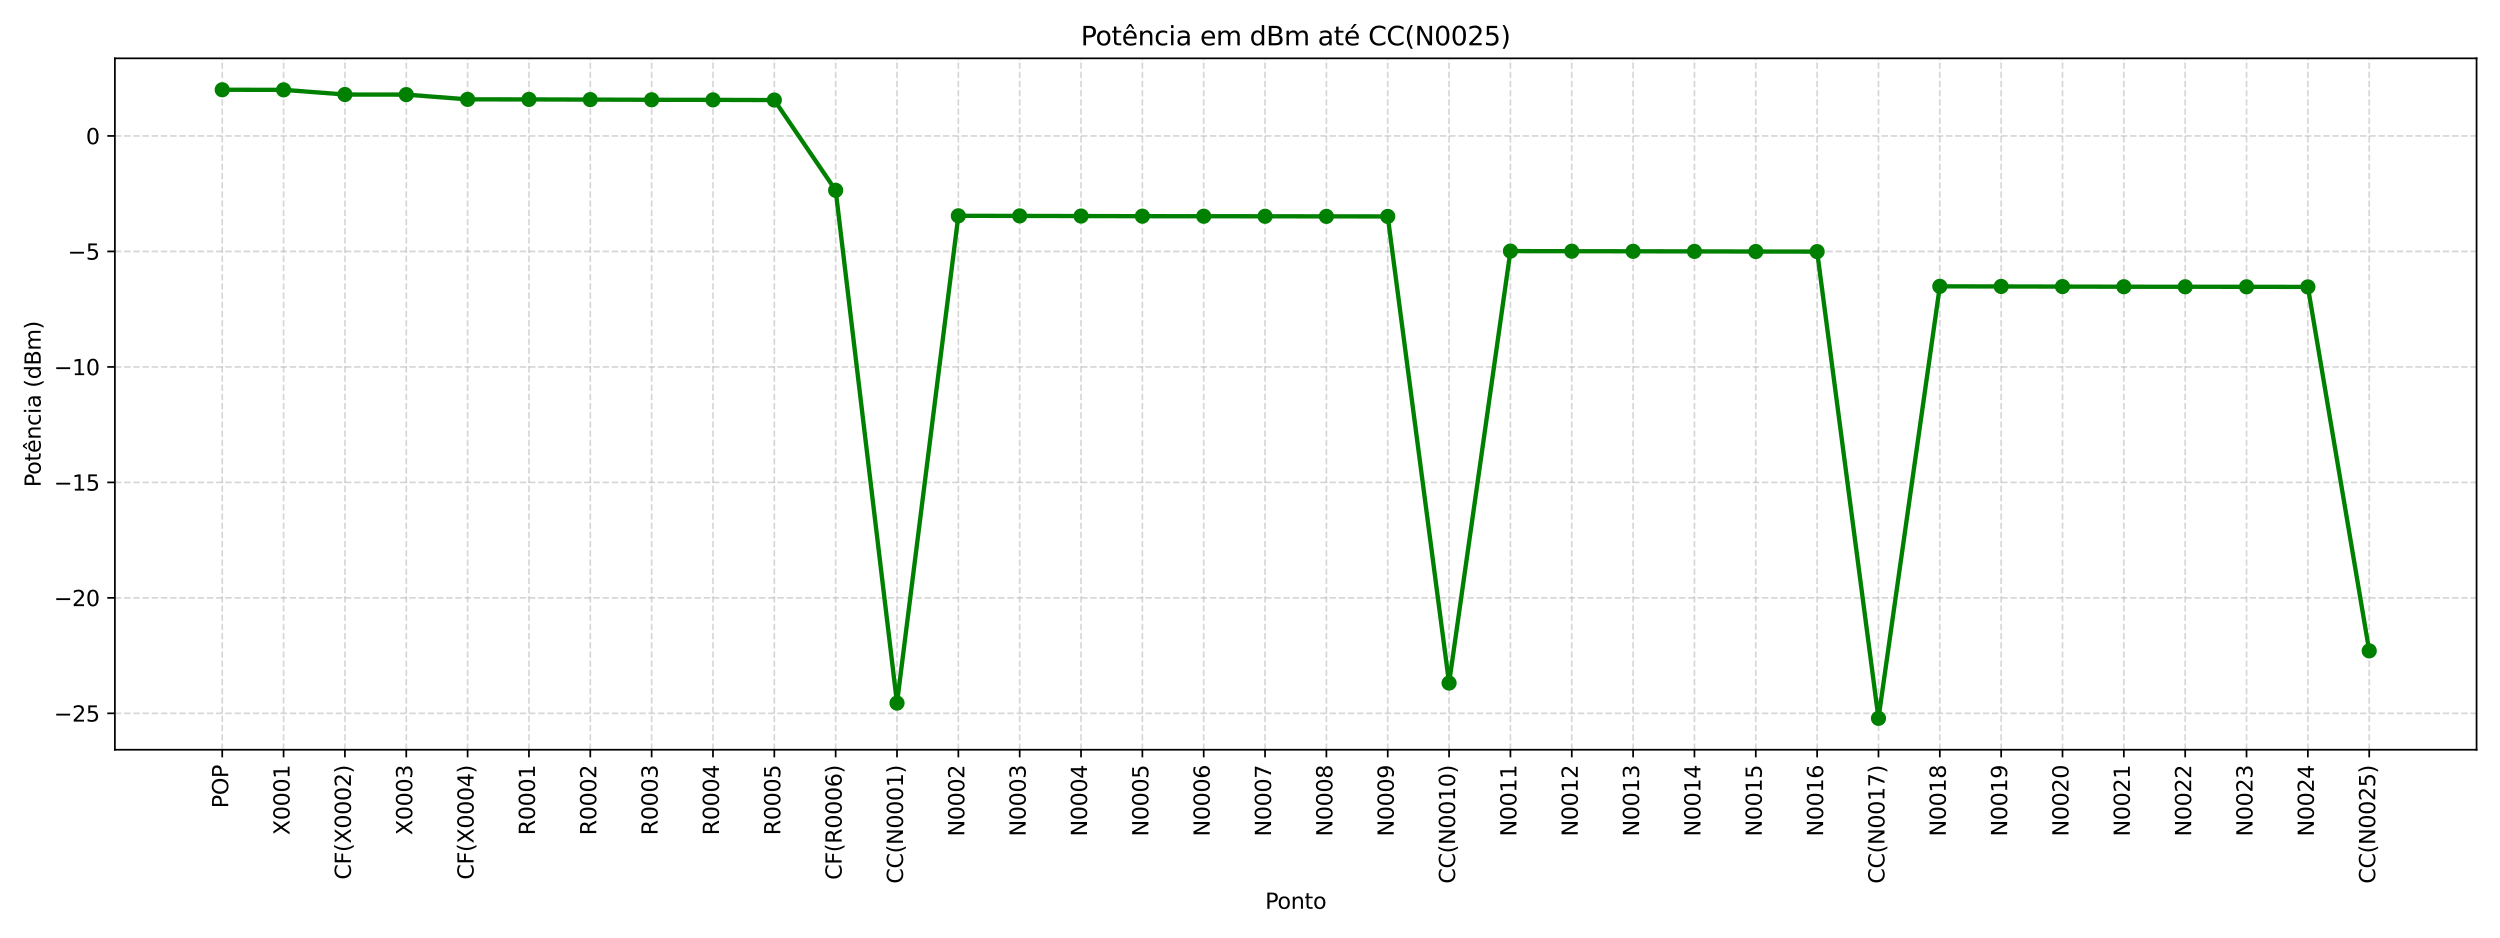 <?xml version="1.0" encoding="utf-8" standalone="no"?>
<!DOCTYPE svg PUBLIC "-//W3C//DTD SVG 1.1//EN"
  "http://www.w3.org/Graphics/SVG/1.1/DTD/svg11.dtd">
<svg xmlns:xlink="http://www.w3.org/1999/xlink" width="1152pt" height="432pt" viewBox="0 0 1152 432" xmlns="http://www.w3.org/2000/svg" version="1.1">
 <defs>
  <style type="text/css">*{stroke-linejoin: round; stroke-linecap: butt}</style>
 </defs>
 <g id="figure_1">
  <g id="patch_1">
   <path d="M 0 432 
L 1152 432 
L 1152 0 
L 0 0 
z
" style="fill: #ffffff"/>
  </g>
  <g id="axes_1">
   <g id="patch_2">
    <path d="M 52.94 345.49 
L 1141.2 345.49 
L 1141.2 26.88 
L 52.94 26.88 
z
" style="fill: #ffffff"/>
   </g>
   <g id="matplotlib.axis_1">
    <g id="xtick_1">
     <g id="line2d_1">
      <path d="M 102.406 345.49 
L 102.406 26.88 
" clip-path="url(#p035c45d433)" style="fill: none; stroke-dasharray: 2.96,1.28; stroke-dashoffset: 0; stroke: #b0b0b0; stroke-opacity: 0.5; stroke-width: 0.8"/>
     </g>
     <g id="line2d_2">
      <defs>
       <path id="mfadcd51370" d="M 0 0 
L 0 3.5 
" style="stroke: #000000; stroke-width: 0.8"/>
      </defs>
      <g>
       <use xlink:href="#mfadcd51370" x="102.406" y="345.49" style="stroke: #000000; stroke-width: 0.8"/>
      </g>
     </g>
     <g id="text_1">
      <!-- POP -->
      <g transform="translate(105.166 372.421) rotate(-90) scale(0.1 -0.1)">
       <defs>
        <path id="DejaVuSans-50" d="M 1259 4147 
L 1259 2394 
L 2053 2394 
Q 2494 2394 2734 2622 
Q 2975 2850 2975 3272 
Q 2975 3691 2734 3919 
Q 2494 4147 2053 4147 
L 1259 4147 
z
M 628 4666 
L 2053 4666 
Q 2838 4666 3239 4311 
Q 3641 3956 3641 3272 
Q 3641 2581 3239 2228 
Q 2838 1875 2053 1875 
L 1259 1875 
L 1259 0 
L 628 0 
L 628 4666 
z
" transform="scale(0.016)"/>
        <path id="DejaVuSans-4f" d="M 2522 4238 
Q 1834 4238 1429 3725 
Q 1025 3213 1025 2328 
Q 1025 1447 1429 934 
Q 1834 422 2522 422 
Q 3209 422 3611 934 
Q 4013 1447 4013 2328 
Q 4013 3213 3611 3725 
Q 3209 4238 2522 4238 
z
M 2522 4750 
Q 3503 4750 4090 4092 
Q 4678 3434 4678 2328 
Q 4678 1225 4090 567 
Q 3503 -91 2522 -91 
Q 1538 -91 948 565 
Q 359 1222 359 2328 
Q 359 3434 948 4092 
Q 1538 4750 2522 4750 
z
" transform="scale(0.016)"/>
       </defs>
       <use xlink:href="#DejaVuSans-50"/>
       <use xlink:href="#DejaVuSans-4f" x="60.303"/>
       <use xlink:href="#DejaVuSans-50" x="139.014"/>
      </g>
     </g>
    </g>
    <g id="xtick_2">
     <g id="line2d_3">
      <path d="M 130.673 345.49 
L 130.673 26.88 
" clip-path="url(#p035c45d433)" style="fill: none; stroke-dasharray: 2.96,1.28; stroke-dashoffset: 0; stroke: #b0b0b0; stroke-opacity: 0.5; stroke-width: 0.8"/>
     </g>
     <g id="line2d_4">
      <g>
       <use xlink:href="#mfadcd51370" x="130.673" y="345.49" style="stroke: #000000; stroke-width: 0.8"/>
      </g>
     </g>
     <g id="text_2">
      <!-- X0001 -->
      <g transform="translate(133.432 384.79) rotate(-90) scale(0.1 -0.1)">
       <defs>
        <path id="DejaVuSans-58" d="M 403 4666 
L 1081 4666 
L 2241 2931 
L 3406 4666 
L 4084 4666 
L 2584 2425 
L 4184 0 
L 3506 0 
L 2194 1984 
L 872 0 
L 191 0 
L 1856 2491 
L 403 4666 
z
" transform="scale(0.016)"/>
        <path id="DejaVuSans-30" d="M 2034 4250 
Q 1547 4250 1301 3770 
Q 1056 3291 1056 2328 
Q 1056 1369 1301 889 
Q 1547 409 2034 409 
Q 2525 409 2770 889 
Q 3016 1369 3016 2328 
Q 3016 3291 2770 3770 
Q 2525 4250 2034 4250 
z
M 2034 4750 
Q 2819 4750 3233 4129 
Q 3647 3509 3647 2328 
Q 3647 1150 3233 529 
Q 2819 -91 2034 -91 
Q 1250 -91 836 529 
Q 422 1150 422 2328 
Q 422 3509 836 4129 
Q 1250 4750 2034 4750 
z
" transform="scale(0.016)"/>
        <path id="DejaVuSans-31" d="M 794 531 
L 1825 531 
L 1825 4091 
L 703 3866 
L 703 4441 
L 1819 4666 
L 2450 4666 
L 2450 531 
L 3481 531 
L 3481 0 
L 794 0 
L 794 531 
z
" transform="scale(0.016)"/>
       </defs>
       <use xlink:href="#DejaVuSans-58"/>
       <use xlink:href="#DejaVuSans-30" x="68.506"/>
       <use xlink:href="#DejaVuSans-30" x="132.129"/>
       <use xlink:href="#DejaVuSans-30" x="195.752"/>
       <use xlink:href="#DejaVuSans-31" x="259.375"/>
      </g>
     </g>
    </g>
    <g id="xtick_3">
     <g id="line2d_5">
      <path d="M 158.939 345.49 
L 158.939 26.88 
" clip-path="url(#p035c45d433)" style="fill: none; stroke-dasharray: 2.96,1.28; stroke-dashoffset: 0; stroke: #b0b0b0; stroke-opacity: 0.5; stroke-width: 0.8"/>
     </g>
     <g id="line2d_6">
      <g>
       <use xlink:href="#mfadcd51370" x="158.939" y="345.49" style="stroke: #000000; stroke-width: 0.8"/>
      </g>
     </g>
     <g id="text_3">
      <!-- CF(X0002) -->
      <g transform="translate(161.699 405.327) rotate(-90) scale(0.1 -0.1)">
       <defs>
        <path id="DejaVuSans-43" d="M 4122 4306 
L 4122 3641 
Q 3803 3938 3442 4084 
Q 3081 4231 2675 4231 
Q 1875 4231 1450 3742 
Q 1025 3253 1025 2328 
Q 1025 1406 1450 917 
Q 1875 428 2675 428 
Q 3081 428 3442 575 
Q 3803 722 4122 1019 
L 4122 359 
Q 3791 134 3420 21 
Q 3050 -91 2638 -91 
Q 1578 -91 968 557 
Q 359 1206 359 2328 
Q 359 3453 968 4101 
Q 1578 4750 2638 4750 
Q 3056 4750 3426 4639 
Q 3797 4528 4122 4306 
z
" transform="scale(0.016)"/>
        <path id="DejaVuSans-46" d="M 628 4666 
L 3309 4666 
L 3309 4134 
L 1259 4134 
L 1259 2759 
L 3109 2759 
L 3109 2228 
L 1259 2228 
L 1259 0 
L 628 0 
L 628 4666 
z
" transform="scale(0.016)"/>
        <path id="DejaVuSans-28" d="M 1984 4856 
Q 1566 4138 1362 3434 
Q 1159 2731 1159 2009 
Q 1159 1288 1364 580 
Q 1569 -128 1984 -844 
L 1484 -844 
Q 1016 -109 783 600 
Q 550 1309 550 2009 
Q 550 2706 781 3412 
Q 1013 4119 1484 4856 
L 1984 4856 
z
" transform="scale(0.016)"/>
        <path id="DejaVuSans-32" d="M 1228 531 
L 3431 531 
L 3431 0 
L 469 0 
L 469 531 
Q 828 903 1448 1529 
Q 2069 2156 2228 2338 
Q 2531 2678 2651 2914 
Q 2772 3150 2772 3378 
Q 2772 3750 2511 3984 
Q 2250 4219 1831 4219 
Q 1534 4219 1204 4116 
Q 875 4013 500 3803 
L 500 4441 
Q 881 4594 1212 4672 
Q 1544 4750 1819 4750 
Q 2544 4750 2975 4387 
Q 3406 4025 3406 3419 
Q 3406 3131 3298 2873 
Q 3191 2616 2906 2266 
Q 2828 2175 2409 1742 
Q 1991 1309 1228 531 
z
" transform="scale(0.016)"/>
        <path id="DejaVuSans-29" d="M 513 4856 
L 1013 4856 
Q 1481 4119 1714 3412 
Q 1947 2706 1947 2009 
Q 1947 1309 1714 600 
Q 1481 -109 1013 -844 
L 513 -844 
Q 928 -128 1133 580 
Q 1338 1288 1338 2009 
Q 1338 2731 1133 3434 
Q 928 4138 513 4856 
z
" transform="scale(0.016)"/>
       </defs>
       <use xlink:href="#DejaVuSans-43"/>
       <use xlink:href="#DejaVuSans-46" x="69.824"/>
       <use xlink:href="#DejaVuSans-28" x="127.344"/>
       <use xlink:href="#DejaVuSans-58" x="166.357"/>
       <use xlink:href="#DejaVuSans-30" x="234.863"/>
       <use xlink:href="#DejaVuSans-30" x="298.486"/>
       <use xlink:href="#DejaVuSans-30" x="362.109"/>
       <use xlink:href="#DejaVuSans-32" x="425.732"/>
       <use xlink:href="#DejaVuSans-29" x="489.355"/>
      </g>
     </g>
    </g>
    <g id="xtick_4">
     <g id="line2d_7">
      <path d="M 187.206 345.49 
L 187.206 26.88 
" clip-path="url(#p035c45d433)" style="fill: none; stroke-dasharray: 2.96,1.28; stroke-dashoffset: 0; stroke: #b0b0b0; stroke-opacity: 0.5; stroke-width: 0.8"/>
     </g>
     <g id="line2d_8">
      <g>
       <use xlink:href="#mfadcd51370" x="187.206" y="345.49" style="stroke: #000000; stroke-width: 0.8"/>
      </g>
     </g>
     <g id="text_4">
      <!-- X0003 -->
      <g transform="translate(189.965 384.79) rotate(-90) scale(0.1 -0.1)">
       <defs>
        <path id="DejaVuSans-33" d="M 2597 2516 
Q 3050 2419 3304 2112 
Q 3559 1806 3559 1356 
Q 3559 666 3084 287 
Q 2609 -91 1734 -91 
Q 1441 -91 1130 -33 
Q 819 25 488 141 
L 488 750 
Q 750 597 1062 519 
Q 1375 441 1716 441 
Q 2309 441 2620 675 
Q 2931 909 2931 1356 
Q 2931 1769 2642 2001 
Q 2353 2234 1838 2234 
L 1294 2234 
L 1294 2753 
L 1863 2753 
Q 2328 2753 2575 2939 
Q 2822 3125 2822 3475 
Q 2822 3834 2567 4026 
Q 2313 4219 1838 4219 
Q 1578 4219 1281 4162 
Q 984 4106 628 3988 
L 628 4550 
Q 988 4650 1302 4700 
Q 1616 4750 1894 4750 
Q 2613 4750 3031 4423 
Q 3450 4097 3450 3541 
Q 3450 3153 3228 2886 
Q 3006 2619 2597 2516 
z
" transform="scale(0.016)"/>
       </defs>
       <use xlink:href="#DejaVuSans-58"/>
       <use xlink:href="#DejaVuSans-30" x="68.506"/>
       <use xlink:href="#DejaVuSans-30" x="132.129"/>
       <use xlink:href="#DejaVuSans-30" x="195.752"/>
       <use xlink:href="#DejaVuSans-33" x="259.375"/>
      </g>
     </g>
    </g>
    <g id="xtick_5">
     <g id="line2d_9">
      <path d="M 215.472 345.49 
L 215.472 26.88 
" clip-path="url(#p035c45d433)" style="fill: none; stroke-dasharray: 2.96,1.28; stroke-dashoffset: 0; stroke: #b0b0b0; stroke-opacity: 0.5; stroke-width: 0.8"/>
     </g>
     <g id="line2d_10">
      <g>
       <use xlink:href="#mfadcd51370" x="215.472" y="345.49" style="stroke: #000000; stroke-width: 0.8"/>
      </g>
     </g>
     <g id="text_5">
      <!-- CF(X0004) -->
      <g transform="translate(218.232 405.327) rotate(-90) scale(0.1 -0.1)">
       <defs>
        <path id="DejaVuSans-34" d="M 2419 4116 
L 825 1625 
L 2419 1625 
L 2419 4116 
z
M 2253 4666 
L 3047 4666 
L 3047 1625 
L 3713 1625 
L 3713 1100 
L 3047 1100 
L 3047 0 
L 2419 0 
L 2419 1100 
L 313 1100 
L 313 1709 
L 2253 4666 
z
" transform="scale(0.016)"/>
       </defs>
       <use xlink:href="#DejaVuSans-43"/>
       <use xlink:href="#DejaVuSans-46" x="69.824"/>
       <use xlink:href="#DejaVuSans-28" x="127.344"/>
       <use xlink:href="#DejaVuSans-58" x="166.357"/>
       <use xlink:href="#DejaVuSans-30" x="234.863"/>
       <use xlink:href="#DejaVuSans-30" x="298.486"/>
       <use xlink:href="#DejaVuSans-30" x="362.109"/>
       <use xlink:href="#DejaVuSans-34" x="425.732"/>
       <use xlink:href="#DejaVuSans-29" x="489.355"/>
      </g>
     </g>
    </g>
    <g id="xtick_6">
     <g id="line2d_11">
      <path d="M 243.739 345.49 
L 243.739 26.88 
" clip-path="url(#p035c45d433)" style="fill: none; stroke-dasharray: 2.96,1.28; stroke-dashoffset: 0; stroke: #b0b0b0; stroke-opacity: 0.5; stroke-width: 0.8"/>
     </g>
     <g id="line2d_12">
      <g>
       <use xlink:href="#mfadcd51370" x="243.739" y="345.49" style="stroke: #000000; stroke-width: 0.8"/>
      </g>
     </g>
     <g id="text_6">
      <!-- R0001 -->
      <g transform="translate(246.498 384.888) rotate(-90) scale(0.1 -0.1)">
       <defs>
        <path id="DejaVuSans-52" d="M 2841 2188 
Q 3044 2119 3236 1894 
Q 3428 1669 3622 1275 
L 4263 0 
L 3584 0 
L 2988 1197 
Q 2756 1666 2539 1819 
Q 2322 1972 1947 1972 
L 1259 1972 
L 1259 0 
L 628 0 
L 628 4666 
L 2053 4666 
Q 2853 4666 3247 4331 
Q 3641 3997 3641 3322 
Q 3641 2881 3436 2590 
Q 3231 2300 2841 2188 
z
M 1259 4147 
L 1259 2491 
L 2053 2491 
Q 2509 2491 2742 2702 
Q 2975 2913 2975 3322 
Q 2975 3731 2742 3939 
Q 2509 4147 2053 4147 
L 1259 4147 
z
" transform="scale(0.016)"/>
       </defs>
       <use xlink:href="#DejaVuSans-52"/>
       <use xlink:href="#DejaVuSans-30" x="69.482"/>
       <use xlink:href="#DejaVuSans-30" x="133.105"/>
       <use xlink:href="#DejaVuSans-30" x="196.729"/>
       <use xlink:href="#DejaVuSans-31" x="260.352"/>
      </g>
     </g>
    </g>
    <g id="xtick_7">
     <g id="line2d_13">
      <path d="M 272.005 345.49 
L 272.005 26.88 
" clip-path="url(#p035c45d433)" style="fill: none; stroke-dasharray: 2.96,1.28; stroke-dashoffset: 0; stroke: #b0b0b0; stroke-opacity: 0.5; stroke-width: 0.8"/>
     </g>
     <g id="line2d_14">
      <g>
       <use xlink:href="#mfadcd51370" x="272.005" y="345.49" style="stroke: #000000; stroke-width: 0.8"/>
      </g>
     </g>
     <g id="text_7">
      <!-- R0002 -->
      <g transform="translate(274.765 384.888) rotate(-90) scale(0.1 -0.1)">
       <use xlink:href="#DejaVuSans-52"/>
       <use xlink:href="#DejaVuSans-30" x="69.482"/>
       <use xlink:href="#DejaVuSans-30" x="133.105"/>
       <use xlink:href="#DejaVuSans-30" x="196.729"/>
       <use xlink:href="#DejaVuSans-32" x="260.352"/>
      </g>
     </g>
    </g>
    <g id="xtick_8">
     <g id="line2d_15">
      <path d="M 300.272 345.49 
L 300.272 26.88 
" clip-path="url(#p035c45d433)" style="fill: none; stroke-dasharray: 2.96,1.28; stroke-dashoffset: 0; stroke: #b0b0b0; stroke-opacity: 0.5; stroke-width: 0.8"/>
     </g>
     <g id="line2d_16">
      <g>
       <use xlink:href="#mfadcd51370" x="300.272" y="345.49" style="stroke: #000000; stroke-width: 0.8"/>
      </g>
     </g>
     <g id="text_8">
      <!-- R0003 -->
      <g transform="translate(303.031 384.888) rotate(-90) scale(0.1 -0.1)">
       <use xlink:href="#DejaVuSans-52"/>
       <use xlink:href="#DejaVuSans-30" x="69.482"/>
       <use xlink:href="#DejaVuSans-30" x="133.105"/>
       <use xlink:href="#DejaVuSans-30" x="196.729"/>
       <use xlink:href="#DejaVuSans-33" x="260.352"/>
      </g>
     </g>
    </g>
    <g id="xtick_9">
     <g id="line2d_17">
      <path d="M 328.538 345.49 
L 328.538 26.88 
" clip-path="url(#p035c45d433)" style="fill: none; stroke-dasharray: 2.96,1.28; stroke-dashoffset: 0; stroke: #b0b0b0; stroke-opacity: 0.5; stroke-width: 0.8"/>
     </g>
     <g id="line2d_18">
      <g>
       <use xlink:href="#mfadcd51370" x="328.538" y="345.49" style="stroke: #000000; stroke-width: 0.8"/>
      </g>
     </g>
     <g id="text_9">
      <!-- R0004 -->
      <g transform="translate(331.298 384.888) rotate(-90) scale(0.1 -0.1)">
       <use xlink:href="#DejaVuSans-52"/>
       <use xlink:href="#DejaVuSans-30" x="69.482"/>
       <use xlink:href="#DejaVuSans-30" x="133.105"/>
       <use xlink:href="#DejaVuSans-30" x="196.729"/>
       <use xlink:href="#DejaVuSans-34" x="260.352"/>
      </g>
     </g>
    </g>
    <g id="xtick_10">
     <g id="line2d_19">
      <path d="M 356.805 345.49 
L 356.805 26.88 
" clip-path="url(#p035c45d433)" style="fill: none; stroke-dasharray: 2.96,1.28; stroke-dashoffset: 0; stroke: #b0b0b0; stroke-opacity: 0.5; stroke-width: 0.8"/>
     </g>
     <g id="line2d_20">
      <g>
       <use xlink:href="#mfadcd51370" x="356.805" y="345.49" style="stroke: #000000; stroke-width: 0.8"/>
      </g>
     </g>
     <g id="text_10">
      <!-- R0005 -->
      <g transform="translate(359.564 384.888) rotate(-90) scale(0.1 -0.1)">
       <defs>
        <path id="DejaVuSans-35" d="M 691 4666 
L 3169 4666 
L 3169 4134 
L 1269 4134 
L 1269 2991 
Q 1406 3038 1543 3061 
Q 1681 3084 1819 3084 
Q 2600 3084 3056 2656 
Q 3513 2228 3513 1497 
Q 3513 744 3044 326 
Q 2575 -91 1722 -91 
Q 1428 -91 1123 -41 
Q 819 9 494 109 
L 494 744 
Q 775 591 1075 516 
Q 1375 441 1709 441 
Q 2250 441 2565 725 
Q 2881 1009 2881 1497 
Q 2881 1984 2565 2268 
Q 2250 2553 1709 2553 
Q 1456 2553 1204 2497 
Q 953 2441 691 2322 
L 691 4666 
z
" transform="scale(0.016)"/>
       </defs>
       <use xlink:href="#DejaVuSans-52"/>
       <use xlink:href="#DejaVuSans-30" x="69.482"/>
       <use xlink:href="#DejaVuSans-30" x="133.105"/>
       <use xlink:href="#DejaVuSans-30" x="196.729"/>
       <use xlink:href="#DejaVuSans-35" x="260.352"/>
      </g>
     </g>
    </g>
    <g id="xtick_11">
     <g id="line2d_21">
      <path d="M 385.071 345.49 
L 385.071 26.88 
" clip-path="url(#p035c45d433)" style="fill: none; stroke-dasharray: 2.96,1.28; stroke-dashoffset: 0; stroke: #b0b0b0; stroke-opacity: 0.5; stroke-width: 0.8"/>
     </g>
     <g id="line2d_22">
      <g>
       <use xlink:href="#mfadcd51370" x="385.071" y="345.49" style="stroke: #000000; stroke-width: 0.8"/>
      </g>
     </g>
     <g id="text_11">
      <!-- CF(R0006) -->
      <g transform="translate(387.831 405.426) rotate(-90) scale(0.1 -0.1)">
       <defs>
        <path id="DejaVuSans-36" d="M 2113 2584 
Q 1688 2584 1439 2293 
Q 1191 2003 1191 1497 
Q 1191 994 1439 701 
Q 1688 409 2113 409 
Q 2538 409 2786 701 
Q 3034 994 3034 1497 
Q 3034 2003 2786 2293 
Q 2538 2584 2113 2584 
z
M 3366 4563 
L 3366 3988 
Q 3128 4100 2886 4159 
Q 2644 4219 2406 4219 
Q 1781 4219 1451 3797 
Q 1122 3375 1075 2522 
Q 1259 2794 1537 2939 
Q 1816 3084 2150 3084 
Q 2853 3084 3261 2657 
Q 3669 2231 3669 1497 
Q 3669 778 3244 343 
Q 2819 -91 2113 -91 
Q 1303 -91 875 529 
Q 447 1150 447 2328 
Q 447 3434 972 4092 
Q 1497 4750 2381 4750 
Q 2619 4750 2861 4703 
Q 3103 4656 3366 4563 
z
" transform="scale(0.016)"/>
       </defs>
       <use xlink:href="#DejaVuSans-43"/>
       <use xlink:href="#DejaVuSans-46" x="69.824"/>
       <use xlink:href="#DejaVuSans-28" x="127.344"/>
       <use xlink:href="#DejaVuSans-52" x="166.357"/>
       <use xlink:href="#DejaVuSans-30" x="235.84"/>
       <use xlink:href="#DejaVuSans-30" x="299.463"/>
       <use xlink:href="#DejaVuSans-30" x="363.086"/>
       <use xlink:href="#DejaVuSans-36" x="426.709"/>
       <use xlink:href="#DejaVuSans-29" x="490.332"/>
      </g>
     </g>
    </g>
    <g id="xtick_12">
     <g id="line2d_23">
      <path d="M 413.338 345.49 
L 413.338 26.88 
" clip-path="url(#p035c45d433)" style="fill: none; stroke-dasharray: 2.96,1.28; stroke-dashoffset: 0; stroke: #b0b0b0; stroke-opacity: 0.5; stroke-width: 0.8"/>
     </g>
     <g id="line2d_24">
      <g>
       <use xlink:href="#mfadcd51370" x="413.338" y="345.49" style="stroke: #000000; stroke-width: 0.8"/>
      </g>
     </g>
     <g id="text_12">
      <!-- CC(N0001) -->
      <g transform="translate(416.097 407.19) rotate(-90) scale(0.1 -0.1)">
       <defs>
        <path id="DejaVuSans-4e" d="M 628 4666 
L 1478 4666 
L 3547 763 
L 3547 4666 
L 4159 4666 
L 4159 0 
L 3309 0 
L 1241 3903 
L 1241 0 
L 628 0 
L 628 4666 
z
" transform="scale(0.016)"/>
       </defs>
       <use xlink:href="#DejaVuSans-43"/>
       <use xlink:href="#DejaVuSans-43" x="69.824"/>
       <use xlink:href="#DejaVuSans-28" x="139.648"/>
       <use xlink:href="#DejaVuSans-4e" x="178.662"/>
       <use xlink:href="#DejaVuSans-30" x="253.467"/>
       <use xlink:href="#DejaVuSans-30" x="317.09"/>
       <use xlink:href="#DejaVuSans-30" x="380.713"/>
       <use xlink:href="#DejaVuSans-31" x="444.336"/>
       <use xlink:href="#DejaVuSans-29" x="507.959"/>
      </g>
     </g>
    </g>
    <g id="xtick_13">
     <g id="line2d_25">
      <path d="M 441.604 345.49 
L 441.604 26.88 
" clip-path="url(#p035c45d433)" style="fill: none; stroke-dasharray: 2.96,1.28; stroke-dashoffset: 0; stroke: #b0b0b0; stroke-opacity: 0.5; stroke-width: 0.8"/>
     </g>
     <g id="line2d_26">
      <g>
       <use xlink:href="#mfadcd51370" x="441.604" y="345.49" style="stroke: #000000; stroke-width: 0.8"/>
      </g>
     </g>
     <g id="text_13">
      <!-- N0002 -->
      <g transform="translate(444.364 385.421) rotate(-90) scale(0.1 -0.1)">
       <use xlink:href="#DejaVuSans-4e"/>
       <use xlink:href="#DejaVuSans-30" x="74.805"/>
       <use xlink:href="#DejaVuSans-30" x="138.428"/>
       <use xlink:href="#DejaVuSans-30" x="202.051"/>
       <use xlink:href="#DejaVuSans-32" x="265.674"/>
      </g>
     </g>
    </g>
    <g id="xtick_14">
     <g id="line2d_27">
      <path d="M 469.871 345.49 
L 469.871 26.88 
" clip-path="url(#p035c45d433)" style="fill: none; stroke-dasharray: 2.96,1.28; stroke-dashoffset: 0; stroke: #b0b0b0; stroke-opacity: 0.5; stroke-width: 0.8"/>
     </g>
     <g id="line2d_28">
      <g>
       <use xlink:href="#mfadcd51370" x="469.871" y="345.49" style="stroke: #000000; stroke-width: 0.8"/>
      </g>
     </g>
     <g id="text_14">
      <!-- N0003 -->
      <g transform="translate(472.63 385.421) rotate(-90) scale(0.1 -0.1)">
       <use xlink:href="#DejaVuSans-4e"/>
       <use xlink:href="#DejaVuSans-30" x="74.805"/>
       <use xlink:href="#DejaVuSans-30" x="138.428"/>
       <use xlink:href="#DejaVuSans-30" x="202.051"/>
       <use xlink:href="#DejaVuSans-33" x="265.674"/>
      </g>
     </g>
    </g>
    <g id="xtick_15">
     <g id="line2d_29">
      <path d="M 498.137 345.49 
L 498.137 26.88 
" clip-path="url(#p035c45d433)" style="fill: none; stroke-dasharray: 2.96,1.28; stroke-dashoffset: 0; stroke: #b0b0b0; stroke-opacity: 0.5; stroke-width: 0.8"/>
     </g>
     <g id="line2d_30">
      <g>
       <use xlink:href="#mfadcd51370" x="498.137" y="345.49" style="stroke: #000000; stroke-width: 0.8"/>
      </g>
     </g>
     <g id="text_15">
      <!-- N0004 -->
      <g transform="translate(500.897 385.421) rotate(-90) scale(0.1 -0.1)">
       <use xlink:href="#DejaVuSans-4e"/>
       <use xlink:href="#DejaVuSans-30" x="74.805"/>
       <use xlink:href="#DejaVuSans-30" x="138.428"/>
       <use xlink:href="#DejaVuSans-30" x="202.051"/>
       <use xlink:href="#DejaVuSans-34" x="265.674"/>
      </g>
     </g>
    </g>
    <g id="xtick_16">
     <g id="line2d_31">
      <path d="M 526.404 345.49 
L 526.404 26.88 
" clip-path="url(#p035c45d433)" style="fill: none; stroke-dasharray: 2.96,1.28; stroke-dashoffset: 0; stroke: #b0b0b0; stroke-opacity: 0.5; stroke-width: 0.8"/>
     </g>
     <g id="line2d_32">
      <g>
       <use xlink:href="#mfadcd51370" x="526.404" y="345.49" style="stroke: #000000; stroke-width: 0.8"/>
      </g>
     </g>
     <g id="text_16">
      <!-- N0005 -->
      <g transform="translate(529.163 385.421) rotate(-90) scale(0.1 -0.1)">
       <use xlink:href="#DejaVuSans-4e"/>
       <use xlink:href="#DejaVuSans-30" x="74.805"/>
       <use xlink:href="#DejaVuSans-30" x="138.428"/>
       <use xlink:href="#DejaVuSans-30" x="202.051"/>
       <use xlink:href="#DejaVuSans-35" x="265.674"/>
      </g>
     </g>
    </g>
    <g id="xtick_17">
     <g id="line2d_33">
      <path d="M 554.67 345.49 
L 554.67 26.88 
" clip-path="url(#p035c45d433)" style="fill: none; stroke-dasharray: 2.96,1.28; stroke-dashoffset: 0; stroke: #b0b0b0; stroke-opacity: 0.5; stroke-width: 0.8"/>
     </g>
     <g id="line2d_34">
      <g>
       <use xlink:href="#mfadcd51370" x="554.67" y="345.49" style="stroke: #000000; stroke-width: 0.8"/>
      </g>
     </g>
     <g id="text_17">
      <!-- N0006 -->
      <g transform="translate(557.43 385.421) rotate(-90) scale(0.1 -0.1)">
       <use xlink:href="#DejaVuSans-4e"/>
       <use xlink:href="#DejaVuSans-30" x="74.805"/>
       <use xlink:href="#DejaVuSans-30" x="138.428"/>
       <use xlink:href="#DejaVuSans-30" x="202.051"/>
       <use xlink:href="#DejaVuSans-36" x="265.674"/>
      </g>
     </g>
    </g>
    <g id="xtick_18">
     <g id="line2d_35">
      <path d="M 582.937 345.49 
L 582.937 26.88 
" clip-path="url(#p035c45d433)" style="fill: none; stroke-dasharray: 2.96,1.28; stroke-dashoffset: 0; stroke: #b0b0b0; stroke-opacity: 0.5; stroke-width: 0.8"/>
     </g>
     <g id="line2d_36">
      <g>
       <use xlink:href="#mfadcd51370" x="582.937" y="345.49" style="stroke: #000000; stroke-width: 0.8"/>
      </g>
     </g>
     <g id="text_18">
      <!-- N0007 -->
      <g transform="translate(585.696 385.421) rotate(-90) scale(0.1 -0.1)">
       <defs>
        <path id="DejaVuSans-37" d="M 525 4666 
L 3525 4666 
L 3525 4397 
L 1831 0 
L 1172 0 
L 2766 4134 
L 525 4134 
L 525 4666 
z
" transform="scale(0.016)"/>
       </defs>
       <use xlink:href="#DejaVuSans-4e"/>
       <use xlink:href="#DejaVuSans-30" x="74.805"/>
       <use xlink:href="#DejaVuSans-30" x="138.428"/>
       <use xlink:href="#DejaVuSans-30" x="202.051"/>
       <use xlink:href="#DejaVuSans-37" x="265.674"/>
      </g>
     </g>
    </g>
    <g id="xtick_19">
     <g id="line2d_37">
      <path d="M 611.203 345.49 
L 611.203 26.88 
" clip-path="url(#p035c45d433)" style="fill: none; stroke-dasharray: 2.96,1.28; stroke-dashoffset: 0; stroke: #b0b0b0; stroke-opacity: 0.5; stroke-width: 0.8"/>
     </g>
     <g id="line2d_38">
      <g>
       <use xlink:href="#mfadcd51370" x="611.203" y="345.49" style="stroke: #000000; stroke-width: 0.8"/>
      </g>
     </g>
     <g id="text_19">
      <!-- N0008 -->
      <g transform="translate(613.963 385.421) rotate(-90) scale(0.1 -0.1)">
       <defs>
        <path id="DejaVuSans-38" d="M 2034 2216 
Q 1584 2216 1326 1975 
Q 1069 1734 1069 1313 
Q 1069 891 1326 650 
Q 1584 409 2034 409 
Q 2484 409 2743 651 
Q 3003 894 3003 1313 
Q 3003 1734 2745 1975 
Q 2488 2216 2034 2216 
z
M 1403 2484 
Q 997 2584 770 2862 
Q 544 3141 544 3541 
Q 544 4100 942 4425 
Q 1341 4750 2034 4750 
Q 2731 4750 3128 4425 
Q 3525 4100 3525 3541 
Q 3525 3141 3298 2862 
Q 3072 2584 2669 2484 
Q 3125 2378 3379 2068 
Q 3634 1759 3634 1313 
Q 3634 634 3220 271 
Q 2806 -91 2034 -91 
Q 1263 -91 848 271 
Q 434 634 434 1313 
Q 434 1759 690 2068 
Q 947 2378 1403 2484 
z
M 1172 3481 
Q 1172 3119 1398 2916 
Q 1625 2713 2034 2713 
Q 2441 2713 2670 2916 
Q 2900 3119 2900 3481 
Q 2900 3844 2670 4047 
Q 2441 4250 2034 4250 
Q 1625 4250 1398 4047 
Q 1172 3844 1172 3481 
z
" transform="scale(0.016)"/>
       </defs>
       <use xlink:href="#DejaVuSans-4e"/>
       <use xlink:href="#DejaVuSans-30" x="74.805"/>
       <use xlink:href="#DejaVuSans-30" x="138.428"/>
       <use xlink:href="#DejaVuSans-30" x="202.051"/>
       <use xlink:href="#DejaVuSans-38" x="265.674"/>
      </g>
     </g>
    </g>
    <g id="xtick_20">
     <g id="line2d_39">
      <path d="M 639.47 345.49 
L 639.47 26.88 
" clip-path="url(#p035c45d433)" style="fill: none; stroke-dasharray: 2.96,1.28; stroke-dashoffset: 0; stroke: #b0b0b0; stroke-opacity: 0.5; stroke-width: 0.8"/>
     </g>
     <g id="line2d_40">
      <g>
       <use xlink:href="#mfadcd51370" x="639.47" y="345.49" style="stroke: #000000; stroke-width: 0.8"/>
      </g>
     </g>
     <g id="text_20">
      <!-- N0009 -->
      <g transform="translate(642.229 385.421) rotate(-90) scale(0.1 -0.1)">
       <defs>
        <path id="DejaVuSans-39" d="M 703 97 
L 703 672 
Q 941 559 1184 500 
Q 1428 441 1663 441 
Q 2288 441 2617 861 
Q 2947 1281 2994 2138 
Q 2813 1869 2534 1725 
Q 2256 1581 1919 1581 
Q 1219 1581 811 2004 
Q 403 2428 403 3163 
Q 403 3881 828 4315 
Q 1253 4750 1959 4750 
Q 2769 4750 3195 4129 
Q 3622 3509 3622 2328 
Q 3622 1225 3098 567 
Q 2575 -91 1691 -91 
Q 1453 -91 1209 -44 
Q 966 3 703 97 
z
M 1959 2075 
Q 2384 2075 2632 2365 
Q 2881 2656 2881 3163 
Q 2881 3666 2632 3958 
Q 2384 4250 1959 4250 
Q 1534 4250 1286 3958 
Q 1038 3666 1038 3163 
Q 1038 2656 1286 2365 
Q 1534 2075 1959 2075 
z
" transform="scale(0.016)"/>
       </defs>
       <use xlink:href="#DejaVuSans-4e"/>
       <use xlink:href="#DejaVuSans-30" x="74.805"/>
       <use xlink:href="#DejaVuSans-30" x="138.428"/>
       <use xlink:href="#DejaVuSans-30" x="202.051"/>
       <use xlink:href="#DejaVuSans-39" x="265.674"/>
      </g>
     </g>
    </g>
    <g id="xtick_21">
     <g id="line2d_41">
      <path d="M 667.736 345.49 
L 667.736 26.88 
" clip-path="url(#p035c45d433)" style="fill: none; stroke-dasharray: 2.96,1.28; stroke-dashoffset: 0; stroke: #b0b0b0; stroke-opacity: 0.5; stroke-width: 0.8"/>
     </g>
     <g id="line2d_42">
      <g>
       <use xlink:href="#mfadcd51370" x="667.736" y="345.49" style="stroke: #000000; stroke-width: 0.8"/>
      </g>
     </g>
     <g id="text_21">
      <!-- CC(N0010) -->
      <g transform="translate(670.496 407.19) rotate(-90) scale(0.1 -0.1)">
       <use xlink:href="#DejaVuSans-43"/>
       <use xlink:href="#DejaVuSans-43" x="69.824"/>
       <use xlink:href="#DejaVuSans-28" x="139.648"/>
       <use xlink:href="#DejaVuSans-4e" x="178.662"/>
       <use xlink:href="#DejaVuSans-30" x="253.467"/>
       <use xlink:href="#DejaVuSans-30" x="317.09"/>
       <use xlink:href="#DejaVuSans-31" x="380.713"/>
       <use xlink:href="#DejaVuSans-30" x="444.336"/>
       <use xlink:href="#DejaVuSans-29" x="507.959"/>
      </g>
     </g>
    </g>
    <g id="xtick_22">
     <g id="line2d_43">
      <path d="M 696.003 345.49 
L 696.003 26.88 
" clip-path="url(#p035c45d433)" style="fill: none; stroke-dasharray: 2.96,1.28; stroke-dashoffset: 0; stroke: #b0b0b0; stroke-opacity: 0.5; stroke-width: 0.8"/>
     </g>
     <g id="line2d_44">
      <g>
       <use xlink:href="#mfadcd51370" x="696.003" y="345.49" style="stroke: #000000; stroke-width: 0.8"/>
      </g>
     </g>
     <g id="text_22">
      <!-- N0011 -->
      <g transform="translate(698.762 385.421) rotate(-90) scale(0.1 -0.1)">
       <use xlink:href="#DejaVuSans-4e"/>
       <use xlink:href="#DejaVuSans-30" x="74.805"/>
       <use xlink:href="#DejaVuSans-30" x="138.428"/>
       <use xlink:href="#DejaVuSans-31" x="202.051"/>
       <use xlink:href="#DejaVuSans-31" x="265.674"/>
      </g>
     </g>
    </g>
    <g id="xtick_23">
     <g id="line2d_45">
      <path d="M 724.269 345.49 
L 724.269 26.88 
" clip-path="url(#p035c45d433)" style="fill: none; stroke-dasharray: 2.96,1.28; stroke-dashoffset: 0; stroke: #b0b0b0; stroke-opacity: 0.5; stroke-width: 0.8"/>
     </g>
     <g id="line2d_46">
      <g>
       <use xlink:href="#mfadcd51370" x="724.269" y="345.49" style="stroke: #000000; stroke-width: 0.8"/>
      </g>
     </g>
     <g id="text_23">
      <!-- N0012 -->
      <g transform="translate(727.029 385.421) rotate(-90) scale(0.1 -0.1)">
       <use xlink:href="#DejaVuSans-4e"/>
       <use xlink:href="#DejaVuSans-30" x="74.805"/>
       <use xlink:href="#DejaVuSans-30" x="138.428"/>
       <use xlink:href="#DejaVuSans-31" x="202.051"/>
       <use xlink:href="#DejaVuSans-32" x="265.674"/>
      </g>
     </g>
    </g>
    <g id="xtick_24">
     <g id="line2d_47">
      <path d="M 752.536 345.49 
L 752.536 26.88 
" clip-path="url(#p035c45d433)" style="fill: none; stroke-dasharray: 2.96,1.28; stroke-dashoffset: 0; stroke: #b0b0b0; stroke-opacity: 0.5; stroke-width: 0.8"/>
     </g>
     <g id="line2d_48">
      <g>
       <use xlink:href="#mfadcd51370" x="752.536" y="345.49" style="stroke: #000000; stroke-width: 0.8"/>
      </g>
     </g>
     <g id="text_24">
      <!-- N0013 -->
      <g transform="translate(755.295 385.421) rotate(-90) scale(0.1 -0.1)">
       <use xlink:href="#DejaVuSans-4e"/>
       <use xlink:href="#DejaVuSans-30" x="74.805"/>
       <use xlink:href="#DejaVuSans-30" x="138.428"/>
       <use xlink:href="#DejaVuSans-31" x="202.051"/>
       <use xlink:href="#DejaVuSans-33" x="265.674"/>
      </g>
     </g>
    </g>
    <g id="xtick_25">
     <g id="line2d_49">
      <path d="M 780.802 345.49 
L 780.802 26.88 
" clip-path="url(#p035c45d433)" style="fill: none; stroke-dasharray: 2.96,1.28; stroke-dashoffset: 0; stroke: #b0b0b0; stroke-opacity: 0.5; stroke-width: 0.8"/>
     </g>
     <g id="line2d_50">
      <g>
       <use xlink:href="#mfadcd51370" x="780.802" y="345.49" style="stroke: #000000; stroke-width: 0.8"/>
      </g>
     </g>
     <g id="text_25">
      <!-- N0014 -->
      <g transform="translate(783.562 385.421) rotate(-90) scale(0.1 -0.1)">
       <use xlink:href="#DejaVuSans-4e"/>
       <use xlink:href="#DejaVuSans-30" x="74.805"/>
       <use xlink:href="#DejaVuSans-30" x="138.428"/>
       <use xlink:href="#DejaVuSans-31" x="202.051"/>
       <use xlink:href="#DejaVuSans-34" x="265.674"/>
      </g>
     </g>
    </g>
    <g id="xtick_26">
     <g id="line2d_51">
      <path d="M 809.069 345.49 
L 809.069 26.88 
" clip-path="url(#p035c45d433)" style="fill: none; stroke-dasharray: 2.96,1.28; stroke-dashoffset: 0; stroke: #b0b0b0; stroke-opacity: 0.5; stroke-width: 0.8"/>
     </g>
     <g id="line2d_52">
      <g>
       <use xlink:href="#mfadcd51370" x="809.069" y="345.49" style="stroke: #000000; stroke-width: 0.8"/>
      </g>
     </g>
     <g id="text_26">
      <!-- N0015 -->
      <g transform="translate(811.828 385.421) rotate(-90) scale(0.1 -0.1)">
       <use xlink:href="#DejaVuSans-4e"/>
       <use xlink:href="#DejaVuSans-30" x="74.805"/>
       <use xlink:href="#DejaVuSans-30" x="138.428"/>
       <use xlink:href="#DejaVuSans-31" x="202.051"/>
       <use xlink:href="#DejaVuSans-35" x="265.674"/>
      </g>
     </g>
    </g>
    <g id="xtick_27">
     <g id="line2d_53">
      <path d="M 837.335 345.49 
L 837.335 26.88 
" clip-path="url(#p035c45d433)" style="fill: none; stroke-dasharray: 2.96,1.28; stroke-dashoffset: 0; stroke: #b0b0b0; stroke-opacity: 0.5; stroke-width: 0.8"/>
     </g>
     <g id="line2d_54">
      <g>
       <use xlink:href="#mfadcd51370" x="837.335" y="345.49" style="stroke: #000000; stroke-width: 0.8"/>
      </g>
     </g>
     <g id="text_27">
      <!-- N0016 -->
      <g transform="translate(840.095 385.421) rotate(-90) scale(0.1 -0.1)">
       <use xlink:href="#DejaVuSans-4e"/>
       <use xlink:href="#DejaVuSans-30" x="74.805"/>
       <use xlink:href="#DejaVuSans-30" x="138.428"/>
       <use xlink:href="#DejaVuSans-31" x="202.051"/>
       <use xlink:href="#DejaVuSans-36" x="265.674"/>
      </g>
     </g>
    </g>
    <g id="xtick_28">
     <g id="line2d_55">
      <path d="M 865.602 345.49 
L 865.602 26.88 
" clip-path="url(#p035c45d433)" style="fill: none; stroke-dasharray: 2.96,1.28; stroke-dashoffset: 0; stroke: #b0b0b0; stroke-opacity: 0.5; stroke-width: 0.8"/>
     </g>
     <g id="line2d_56">
      <g>
       <use xlink:href="#mfadcd51370" x="865.602" y="345.49" style="stroke: #000000; stroke-width: 0.8"/>
      </g>
     </g>
     <g id="text_28">
      <!-- CC(N0017) -->
      <g transform="translate(868.361 407.19) rotate(-90) scale(0.1 -0.1)">
       <use xlink:href="#DejaVuSans-43"/>
       <use xlink:href="#DejaVuSans-43" x="69.824"/>
       <use xlink:href="#DejaVuSans-28" x="139.648"/>
       <use xlink:href="#DejaVuSans-4e" x="178.662"/>
       <use xlink:href="#DejaVuSans-30" x="253.467"/>
       <use xlink:href="#DejaVuSans-30" x="317.09"/>
       <use xlink:href="#DejaVuSans-31" x="380.713"/>
       <use xlink:href="#DejaVuSans-37" x="444.336"/>
       <use xlink:href="#DejaVuSans-29" x="507.959"/>
      </g>
     </g>
    </g>
    <g id="xtick_29">
     <g id="line2d_57">
      <path d="M 893.868 345.49 
L 893.868 26.88 
" clip-path="url(#p035c45d433)" style="fill: none; stroke-dasharray: 2.96,1.28; stroke-dashoffset: 0; stroke: #b0b0b0; stroke-opacity: 0.5; stroke-width: 0.8"/>
     </g>
     <g id="line2d_58">
      <g>
       <use xlink:href="#mfadcd51370" x="893.868" y="345.49" style="stroke: #000000; stroke-width: 0.8"/>
      </g>
     </g>
     <g id="text_29">
      <!-- N0018 -->
      <g transform="translate(896.628 385.421) rotate(-90) scale(0.1 -0.1)">
       <use xlink:href="#DejaVuSans-4e"/>
       <use xlink:href="#DejaVuSans-30" x="74.805"/>
       <use xlink:href="#DejaVuSans-30" x="138.428"/>
       <use xlink:href="#DejaVuSans-31" x="202.051"/>
       <use xlink:href="#DejaVuSans-38" x="265.674"/>
      </g>
     </g>
    </g>
    <g id="xtick_30">
     <g id="line2d_59">
      <path d="M 922.135 345.49 
L 922.135 26.88 
" clip-path="url(#p035c45d433)" style="fill: none; stroke-dasharray: 2.96,1.28; stroke-dashoffset: 0; stroke: #b0b0b0; stroke-opacity: 0.5; stroke-width: 0.8"/>
     </g>
     <g id="line2d_60">
      <g>
       <use xlink:href="#mfadcd51370" x="922.135" y="345.49" style="stroke: #000000; stroke-width: 0.8"/>
      </g>
     </g>
     <g id="text_30">
      <!-- N0019 -->
      <g transform="translate(924.894 385.421) rotate(-90) scale(0.1 -0.1)">
       <use xlink:href="#DejaVuSans-4e"/>
       <use xlink:href="#DejaVuSans-30" x="74.805"/>
       <use xlink:href="#DejaVuSans-30" x="138.428"/>
       <use xlink:href="#DejaVuSans-31" x="202.051"/>
       <use xlink:href="#DejaVuSans-39" x="265.674"/>
      </g>
     </g>
    </g>
    <g id="xtick_31">
     <g id="line2d_61">
      <path d="M 950.401 345.49 
L 950.401 26.88 
" clip-path="url(#p035c45d433)" style="fill: none; stroke-dasharray: 2.96,1.28; stroke-dashoffset: 0; stroke: #b0b0b0; stroke-opacity: 0.5; stroke-width: 0.8"/>
     </g>
     <g id="line2d_62">
      <g>
       <use xlink:href="#mfadcd51370" x="950.401" y="345.49" style="stroke: #000000; stroke-width: 0.8"/>
      </g>
     </g>
     <g id="text_31">
      <!-- N0020 -->
      <g transform="translate(953.161 385.421) rotate(-90) scale(0.1 -0.1)">
       <use xlink:href="#DejaVuSans-4e"/>
       <use xlink:href="#DejaVuSans-30" x="74.805"/>
       <use xlink:href="#DejaVuSans-30" x="138.428"/>
       <use xlink:href="#DejaVuSans-32" x="202.051"/>
       <use xlink:href="#DejaVuSans-30" x="265.674"/>
      </g>
     </g>
    </g>
    <g id="xtick_32">
     <g id="line2d_63">
      <path d="M 978.668 345.49 
L 978.668 26.88 
" clip-path="url(#p035c45d433)" style="fill: none; stroke-dasharray: 2.96,1.28; stroke-dashoffset: 0; stroke: #b0b0b0; stroke-opacity: 0.5; stroke-width: 0.8"/>
     </g>
     <g id="line2d_64">
      <g>
       <use xlink:href="#mfadcd51370" x="978.668" y="345.49" style="stroke: #000000; stroke-width: 0.8"/>
      </g>
     </g>
     <g id="text_32">
      <!-- N0021 -->
      <g transform="translate(981.427 385.421) rotate(-90) scale(0.1 -0.1)">
       <use xlink:href="#DejaVuSans-4e"/>
       <use xlink:href="#DejaVuSans-30" x="74.805"/>
       <use xlink:href="#DejaVuSans-30" x="138.428"/>
       <use xlink:href="#DejaVuSans-32" x="202.051"/>
       <use xlink:href="#DejaVuSans-31" x="265.674"/>
      </g>
     </g>
    </g>
    <g id="xtick_33">
     <g id="line2d_65">
      <path d="M 1006.934 345.49 
L 1006.934 26.88 
" clip-path="url(#p035c45d433)" style="fill: none; stroke-dasharray: 2.96,1.28; stroke-dashoffset: 0; stroke: #b0b0b0; stroke-opacity: 0.5; stroke-width: 0.8"/>
     </g>
     <g id="line2d_66">
      <g>
       <use xlink:href="#mfadcd51370" x="1006.934" y="345.49" style="stroke: #000000; stroke-width: 0.8"/>
      </g>
     </g>
     <g id="text_33">
      <!-- N0022 -->
      <g transform="translate(1009.694 385.421) rotate(-90) scale(0.1 -0.1)">
       <use xlink:href="#DejaVuSans-4e"/>
       <use xlink:href="#DejaVuSans-30" x="74.805"/>
       <use xlink:href="#DejaVuSans-30" x="138.428"/>
       <use xlink:href="#DejaVuSans-32" x="202.051"/>
       <use xlink:href="#DejaVuSans-32" x="265.674"/>
      </g>
     </g>
    </g>
    <g id="xtick_34">
     <g id="line2d_67">
      <path d="M 1035.201 345.49 
L 1035.201 26.88 
" clip-path="url(#p035c45d433)" style="fill: none; stroke-dasharray: 2.96,1.28; stroke-dashoffset: 0; stroke: #b0b0b0; stroke-opacity: 0.5; stroke-width: 0.8"/>
     </g>
     <g id="line2d_68">
      <g>
       <use xlink:href="#mfadcd51370" x="1035.201" y="345.49" style="stroke: #000000; stroke-width: 0.8"/>
      </g>
     </g>
     <g id="text_34">
      <!-- N0023 -->
      <g transform="translate(1037.96 385.421) rotate(-90) scale(0.1 -0.1)">
       <use xlink:href="#DejaVuSans-4e"/>
       <use xlink:href="#DejaVuSans-30" x="74.805"/>
       <use xlink:href="#DejaVuSans-30" x="138.428"/>
       <use xlink:href="#DejaVuSans-32" x="202.051"/>
       <use xlink:href="#DejaVuSans-33" x="265.674"/>
      </g>
     </g>
    </g>
    <g id="xtick_35">
     <g id="line2d_69">
      <path d="M 1063.467 345.49 
L 1063.467 26.88 
" clip-path="url(#p035c45d433)" style="fill: none; stroke-dasharray: 2.96,1.28; stroke-dashoffset: 0; stroke: #b0b0b0; stroke-opacity: 0.5; stroke-width: 0.8"/>
     </g>
     <g id="line2d_70">
      <g>
       <use xlink:href="#mfadcd51370" x="1063.467" y="345.49" style="stroke: #000000; stroke-width: 0.8"/>
      </g>
     </g>
     <g id="text_35">
      <!-- N0024 -->
      <g transform="translate(1066.227 385.421) rotate(-90) scale(0.1 -0.1)">
       <use xlink:href="#DejaVuSans-4e"/>
       <use xlink:href="#DejaVuSans-30" x="74.805"/>
       <use xlink:href="#DejaVuSans-30" x="138.428"/>
       <use xlink:href="#DejaVuSans-32" x="202.051"/>
       <use xlink:href="#DejaVuSans-34" x="265.674"/>
      </g>
     </g>
    </g>
    <g id="xtick_36">
     <g id="line2d_71">
      <path d="M 1091.734 345.49 
L 1091.734 26.88 
" clip-path="url(#p035c45d433)" style="fill: none; stroke-dasharray: 2.96,1.28; stroke-dashoffset: 0; stroke: #b0b0b0; stroke-opacity: 0.5; stroke-width: 0.8"/>
     </g>
     <g id="line2d_72">
      <g>
       <use xlink:href="#mfadcd51370" x="1091.734" y="345.49" style="stroke: #000000; stroke-width: 0.8"/>
      </g>
     </g>
     <g id="text_36">
      <!-- CC(N0025) -->
      <g transform="translate(1094.493 407.19) rotate(-90) scale(0.1 -0.1)">
       <use xlink:href="#DejaVuSans-43"/>
       <use xlink:href="#DejaVuSans-43" x="69.824"/>
       <use xlink:href="#DejaVuSans-28" x="139.648"/>
       <use xlink:href="#DejaVuSans-4e" x="178.662"/>
       <use xlink:href="#DejaVuSans-30" x="253.467"/>
       <use xlink:href="#DejaVuSans-30" x="317.09"/>
       <use xlink:href="#DejaVuSans-32" x="380.713"/>
       <use xlink:href="#DejaVuSans-35" x="444.336"/>
       <use xlink:href="#DejaVuSans-29" x="507.959"/>
      </g>
     </g>
    </g>
    <g id="text_37">
     <!-- Ponto -->
     <g transform="translate(582.989 418.788) scale(0.1 -0.1)">
      <defs>
       <path id="DejaVuSans-6f" d="M 1959 3097 
Q 1497 3097 1228 2736 
Q 959 2375 959 1747 
Q 959 1119 1226 758 
Q 1494 397 1959 397 
Q 2419 397 2687 759 
Q 2956 1122 2956 1747 
Q 2956 2369 2687 2733 
Q 2419 3097 1959 3097 
z
M 1959 3584 
Q 2709 3584 3137 3096 
Q 3566 2609 3566 1747 
Q 3566 888 3137 398 
Q 2709 -91 1959 -91 
Q 1206 -91 779 398 
Q 353 888 353 1747 
Q 353 2609 779 3096 
Q 1206 3584 1959 3584 
z
" transform="scale(0.016)"/>
       <path id="DejaVuSans-6e" d="M 3513 2113 
L 3513 0 
L 2938 0 
L 2938 2094 
Q 2938 2591 2744 2837 
Q 2550 3084 2163 3084 
Q 1697 3084 1428 2787 
Q 1159 2491 1159 1978 
L 1159 0 
L 581 0 
L 581 3500 
L 1159 3500 
L 1159 2956 
Q 1366 3272 1645 3428 
Q 1925 3584 2291 3584 
Q 2894 3584 3203 3211 
Q 3513 2838 3513 2113 
z
" transform="scale(0.016)"/>
       <path id="DejaVuSans-74" d="M 1172 4494 
L 1172 3500 
L 2356 3500 
L 2356 3053 
L 1172 3053 
L 1172 1153 
Q 1172 725 1289 603 
Q 1406 481 1766 481 
L 2356 481 
L 2356 0 
L 1766 0 
Q 1100 0 847 248 
Q 594 497 594 1153 
L 594 3053 
L 172 3053 
L 172 3500 
L 594 3500 
L 594 4494 
L 1172 4494 
z
" transform="scale(0.016)"/>
      </defs>
      <use xlink:href="#DejaVuSans-50"/>
      <use xlink:href="#DejaVuSans-6f" x="56.678"/>
      <use xlink:href="#DejaVuSans-6e" x="117.859"/>
      <use xlink:href="#DejaVuSans-74" x="181.238"/>
      <use xlink:href="#DejaVuSans-6f" x="220.447"/>
     </g>
    </g>
   </g>
   <g id="matplotlib.axis_2">
    <g id="ytick_1">
     <g id="line2d_73">
      <path d="M 52.94 328.709 
L 1141.2 328.709 
" clip-path="url(#p035c45d433)" style="fill: none; stroke-dasharray: 2.96,1.28; stroke-dashoffset: 0; stroke: #b0b0b0; stroke-opacity: 0.5; stroke-width: 0.8"/>
     </g>
     <g id="line2d_74">
      <defs>
       <path id="m76b28eb0d3" d="M 0 0 
L -3.5 0 
" style="stroke: #000000; stroke-width: 0.8"/>
      </defs>
      <g>
       <use xlink:href="#m76b28eb0d3" x="52.94" y="328.709" style="stroke: #000000; stroke-width: 0.8"/>
      </g>
     </g>
     <g id="text_38">
      <!-- −25 -->
      <g transform="translate(24.835 332.508) scale(0.1 -0.1)">
       <defs>
        <path id="DejaVuSans-2212" d="M 678 2272 
L 4684 2272 
L 4684 1741 
L 678 1741 
L 678 2272 
z
" transform="scale(0.016)"/>
       </defs>
       <use xlink:href="#DejaVuSans-2212"/>
       <use xlink:href="#DejaVuSans-32" x="83.789"/>
       <use xlink:href="#DejaVuSans-35" x="147.412"/>
      </g>
     </g>
    </g>
    <g id="ytick_2">
     <g id="line2d_75">
      <path d="M 52.94 275.497 
L 1141.2 275.497 
" clip-path="url(#p035c45d433)" style="fill: none; stroke-dasharray: 2.96,1.28; stroke-dashoffset: 0; stroke: #b0b0b0; stroke-opacity: 0.5; stroke-width: 0.8"/>
     </g>
     <g id="line2d_76">
      <g>
       <use xlink:href="#m76b28eb0d3" x="52.94" y="275.497" style="stroke: #000000; stroke-width: 0.8"/>
      </g>
     </g>
     <g id="text_39">
      <!-- −20 -->
      <g transform="translate(24.835 279.296) scale(0.1 -0.1)">
       <use xlink:href="#DejaVuSans-2212"/>
       <use xlink:href="#DejaVuSans-32" x="83.789"/>
       <use xlink:href="#DejaVuSans-30" x="147.412"/>
      </g>
     </g>
    </g>
    <g id="ytick_3">
     <g id="line2d_77">
      <path d="M 52.94 222.284 
L 1141.2 222.284 
" clip-path="url(#p035c45d433)" style="fill: none; stroke-dasharray: 2.96,1.28; stroke-dashoffset: 0; stroke: #b0b0b0; stroke-opacity: 0.5; stroke-width: 0.8"/>
     </g>
     <g id="line2d_78">
      <g>
       <use xlink:href="#m76b28eb0d3" x="52.94" y="222.284" style="stroke: #000000; stroke-width: 0.8"/>
      </g>
     </g>
     <g id="text_40">
      <!-- −15 -->
      <g transform="translate(24.835 226.083) scale(0.1 -0.1)">
       <use xlink:href="#DejaVuSans-2212"/>
       <use xlink:href="#DejaVuSans-31" x="83.789"/>
       <use xlink:href="#DejaVuSans-35" x="147.412"/>
      </g>
     </g>
    </g>
    <g id="ytick_4">
     <g id="line2d_79">
      <path d="M 52.94 169.072 
L 1141.2 169.072 
" clip-path="url(#p035c45d433)" style="fill: none; stroke-dasharray: 2.96,1.28; stroke-dashoffset: 0; stroke: #b0b0b0; stroke-opacity: 0.5; stroke-width: 0.8"/>
     </g>
     <g id="line2d_80">
      <g>
       <use xlink:href="#m76b28eb0d3" x="52.94" y="169.072" style="stroke: #000000; stroke-width: 0.8"/>
      </g>
     </g>
     <g id="text_41">
      <!-- −10 -->
      <g transform="translate(24.835 172.871) scale(0.1 -0.1)">
       <use xlink:href="#DejaVuSans-2212"/>
       <use xlink:href="#DejaVuSans-31" x="83.789"/>
       <use xlink:href="#DejaVuSans-30" x="147.412"/>
      </g>
     </g>
    </g>
    <g id="ytick_5">
     <g id="line2d_81">
      <path d="M 52.94 115.86 
L 1141.2 115.86 
" clip-path="url(#p035c45d433)" style="fill: none; stroke-dasharray: 2.96,1.28; stroke-dashoffset: 0; stroke: #b0b0b0; stroke-opacity: 0.5; stroke-width: 0.8"/>
     </g>
     <g id="line2d_82">
      <g>
       <use xlink:href="#m76b28eb0d3" x="52.94" y="115.86" style="stroke: #000000; stroke-width: 0.8"/>
      </g>
     </g>
     <g id="text_42">
      <!-- −5 -->
      <g transform="translate(31.198 119.659) scale(0.1 -0.1)">
       <use xlink:href="#DejaVuSans-2212"/>
       <use xlink:href="#DejaVuSans-35" x="83.789"/>
      </g>
     </g>
    </g>
    <g id="ytick_6">
     <g id="line2d_83">
      <path d="M 52.94 62.647 
L 1141.2 62.647 
" clip-path="url(#p035c45d433)" style="fill: none; stroke-dasharray: 2.96,1.28; stroke-dashoffset: 0; stroke: #b0b0b0; stroke-opacity: 0.5; stroke-width: 0.8"/>
     </g>
     <g id="line2d_84">
      <g>
       <use xlink:href="#m76b28eb0d3" x="52.94" y="62.647" style="stroke: #000000; stroke-width: 0.8"/>
      </g>
     </g>
     <g id="text_43">
      <!-- 0 -->
      <g transform="translate(39.578 66.446) scale(0.1 -0.1)">
       <use xlink:href="#DejaVuSans-30"/>
      </g>
     </g>
    </g>
    <g id="text_44">
     <!-- Potência (dBm) -->
     <g transform="translate(18.756 224.451) rotate(-90) scale(0.1 -0.1)">
      <defs>
       <path id="DejaVuSans-ea" d="M 3597 1894 
L 3597 1613 
L 953 1613 
Q 991 1019 1311 708 
Q 1631 397 2203 397 
Q 2534 397 2845 478 
Q 3156 559 3463 722 
L 3463 178 
Q 3153 47 2828 -22 
Q 2503 -91 2169 -91 
Q 1331 -91 842 396 
Q 353 884 353 1716 
Q 353 2575 817 3079 
Q 1281 3584 2069 3584 
Q 2775 3584 3186 3129 
Q 3597 2675 3597 1894 
z
M 3022 2063 
Q 3016 2534 2758 2815 
Q 2500 3097 2075 3097 
Q 1594 3097 1305 2825 
Q 1016 2553 972 2059 
L 3022 2063 
z
M 1801 5119 
L 2263 5119 
L 3029 3944 
L 2595 3944 
L 2032 4709 
L 1470 3944 
L 1035 3944 
L 1801 5119 
z
" transform="scale(0.016)"/>
       <path id="DejaVuSans-63" d="M 3122 3366 
L 3122 2828 
Q 2878 2963 2633 3030 
Q 2388 3097 2138 3097 
Q 1578 3097 1268 2742 
Q 959 2388 959 1747 
Q 959 1106 1268 751 
Q 1578 397 2138 397 
Q 2388 397 2633 464 
Q 2878 531 3122 666 
L 3122 134 
Q 2881 22 2623 -34 
Q 2366 -91 2075 -91 
Q 1284 -91 818 406 
Q 353 903 353 1747 
Q 353 2603 823 3093 
Q 1294 3584 2113 3584 
Q 2378 3584 2631 3529 
Q 2884 3475 3122 3366 
z
" transform="scale(0.016)"/>
       <path id="DejaVuSans-69" d="M 603 3500 
L 1178 3500 
L 1178 0 
L 603 0 
L 603 3500 
z
M 603 4863 
L 1178 4863 
L 1178 4134 
L 603 4134 
L 603 4863 
z
" transform="scale(0.016)"/>
       <path id="DejaVuSans-61" d="M 2194 1759 
Q 1497 1759 1228 1600 
Q 959 1441 959 1056 
Q 959 750 1161 570 
Q 1363 391 1709 391 
Q 2188 391 2477 730 
Q 2766 1069 2766 1631 
L 2766 1759 
L 2194 1759 
z
M 3341 1997 
L 3341 0 
L 2766 0 
L 2766 531 
Q 2569 213 2275 61 
Q 1981 -91 1556 -91 
Q 1019 -91 701 211 
Q 384 513 384 1019 
Q 384 1609 779 1909 
Q 1175 2209 1959 2209 
L 2766 2209 
L 2766 2266 
Q 2766 2663 2505 2880 
Q 2244 3097 1772 3097 
Q 1472 3097 1187 3025 
Q 903 2953 641 2809 
L 641 3341 
Q 956 3463 1253 3523 
Q 1550 3584 1831 3584 
Q 2591 3584 2966 3190 
Q 3341 2797 3341 1997 
z
" transform="scale(0.016)"/>
       <path id="DejaVuSans-20" transform="scale(0.016)"/>
       <path id="DejaVuSans-64" d="M 2906 2969 
L 2906 4863 
L 3481 4863 
L 3481 0 
L 2906 0 
L 2906 525 
Q 2725 213 2448 61 
Q 2172 -91 1784 -91 
Q 1150 -91 751 415 
Q 353 922 353 1747 
Q 353 2572 751 3078 
Q 1150 3584 1784 3584 
Q 2172 3584 2448 3432 
Q 2725 3281 2906 2969 
z
M 947 1747 
Q 947 1113 1208 752 
Q 1469 391 1925 391 
Q 2381 391 2643 752 
Q 2906 1113 2906 1747 
Q 2906 2381 2643 2742 
Q 2381 3103 1925 3103 
Q 1469 3103 1208 2742 
Q 947 2381 947 1747 
z
" transform="scale(0.016)"/>
       <path id="DejaVuSans-42" d="M 1259 2228 
L 1259 519 
L 2272 519 
Q 2781 519 3026 730 
Q 3272 941 3272 1375 
Q 3272 1813 3026 2020 
Q 2781 2228 2272 2228 
L 1259 2228 
z
M 1259 4147 
L 1259 2741 
L 2194 2741 
Q 2656 2741 2882 2914 
Q 3109 3088 3109 3444 
Q 3109 3797 2882 3972 
Q 2656 4147 2194 4147 
L 1259 4147 
z
M 628 4666 
L 2241 4666 
Q 2963 4666 3353 4366 
Q 3744 4066 3744 3513 
Q 3744 3084 3544 2831 
Q 3344 2578 2956 2516 
Q 3422 2416 3680 2098 
Q 3938 1781 3938 1306 
Q 3938 681 3513 340 
Q 3088 0 2303 0 
L 628 0 
L 628 4666 
z
" transform="scale(0.016)"/>
       <path id="DejaVuSans-6d" d="M 3328 2828 
Q 3544 3216 3844 3400 
Q 4144 3584 4550 3584 
Q 5097 3584 5394 3201 
Q 5691 2819 5691 2113 
L 5691 0 
L 5113 0 
L 5113 2094 
Q 5113 2597 4934 2840 
Q 4756 3084 4391 3084 
Q 3944 3084 3684 2787 
Q 3425 2491 3425 1978 
L 3425 0 
L 2847 0 
L 2847 2094 
Q 2847 2600 2669 2842 
Q 2491 3084 2119 3084 
Q 1678 3084 1418 2786 
Q 1159 2488 1159 1978 
L 1159 0 
L 581 0 
L 581 3500 
L 1159 3500 
L 1159 2956 
Q 1356 3278 1631 3431 
Q 1906 3584 2284 3584 
Q 2666 3584 2933 3390 
Q 3200 3197 3328 2828 
z
" transform="scale(0.016)"/>
      </defs>
      <use xlink:href="#DejaVuSans-50"/>
      <use xlink:href="#DejaVuSans-6f" x="56.678"/>
      <use xlink:href="#DejaVuSans-74" x="117.859"/>
      <use xlink:href="#DejaVuSans-ea" x="157.068"/>
      <use xlink:href="#DejaVuSans-6e" x="218.592"/>
      <use xlink:href="#DejaVuSans-63" x="281.971"/>
      <use xlink:href="#DejaVuSans-69" x="336.951"/>
      <use xlink:href="#DejaVuSans-61" x="364.734"/>
      <use xlink:href="#DejaVuSans-20" x="426.014"/>
      <use xlink:href="#DejaVuSans-28" x="457.801"/>
      <use xlink:href="#DejaVuSans-64" x="496.814"/>
      <use xlink:href="#DejaVuSans-42" x="560.291"/>
      <use xlink:href="#DejaVuSans-6d" x="628.895"/>
      <use xlink:href="#DejaVuSans-29" x="726.307"/>
     </g>
    </g>
   </g>
   <g id="line2d_85">
    <path d="M 102.406 41.362 
L 130.673 41.405 
L 158.939 43.555 
L 187.206 43.597 
L 215.472 45.79 
L 243.739 45.811 
L 272.005 45.896 
L 300.272 45.981 
L 328.538 46.024 
L 356.805 46.109 
L 385.071 87.7 
L 413.338 323.984 
L 441.604 99.449 
L 469.871 99.491 
L 498.137 99.555 
L 526.404 99.619 
L 554.67 99.64 
L 582.937 99.662 
L 611.203 99.704 
L 639.47 99.726 
L 667.736 314.746 
L 696.003 115.711 
L 724.269 115.753 
L 752.536 115.796 
L 780.802 115.838 
L 809.069 115.902 
L 837.335 115.945 
L 865.602 331.008 
L 893.868 131.951 
L 922.135 131.994 
L 950.401 132.057 
L 978.668 132.121 
L 1006.934 132.143 
L 1035.201 132.164 
L 1063.467 132.206 
L 1091.734 299.916 
" clip-path="url(#p035c45d433)" style="fill: none; stroke: #008000; stroke-width: 2; stroke-linecap: square"/>
    <defs>
     <path id="m0f77fa7b23" d="M 0 3 
C 0.796 3 1.559 2.684 2.121 2.121 
C 2.684 1.559 3 0.796 3 0 
C 3 -0.796 2.684 -1.559 2.121 -2.121 
C 1.559 -2.684 0.796 -3 0 -3 
C -0.796 -3 -1.559 -2.684 -2.121 -2.121 
C -2.684 -1.559 -3 -0.796 -3 0 
C -3 0.796 -2.684 1.559 -2.121 2.121 
C -1.559 2.684 -0.796 3 0 3 
z
" style="stroke: #008000"/>
    </defs>
    <g clip-path="url(#p035c45d433)">
     <use xlink:href="#m0f77fa7b23" x="102.406" y="41.362" style="fill: #008000; stroke: #008000"/>
     <use xlink:href="#m0f77fa7b23" x="130.673" y="41.405" style="fill: #008000; stroke: #008000"/>
     <use xlink:href="#m0f77fa7b23" x="158.939" y="43.555" style="fill: #008000; stroke: #008000"/>
     <use xlink:href="#m0f77fa7b23" x="187.206" y="43.597" style="fill: #008000; stroke: #008000"/>
     <use xlink:href="#m0f77fa7b23" x="215.472" y="45.79" style="fill: #008000; stroke: #008000"/>
     <use xlink:href="#m0f77fa7b23" x="243.739" y="45.811" style="fill: #008000; stroke: #008000"/>
     <use xlink:href="#m0f77fa7b23" x="272.005" y="45.896" style="fill: #008000; stroke: #008000"/>
     <use xlink:href="#m0f77fa7b23" x="300.272" y="45.981" style="fill: #008000; stroke: #008000"/>
     <use xlink:href="#m0f77fa7b23" x="328.538" y="46.024" style="fill: #008000; stroke: #008000"/>
     <use xlink:href="#m0f77fa7b23" x="356.805" y="46.109" style="fill: #008000; stroke: #008000"/>
     <use xlink:href="#m0f77fa7b23" x="385.071" y="87.7" style="fill: #008000; stroke: #008000"/>
     <use xlink:href="#m0f77fa7b23" x="413.338" y="323.984" style="fill: #008000; stroke: #008000"/>
     <use xlink:href="#m0f77fa7b23" x="441.604" y="99.449" style="fill: #008000; stroke: #008000"/>
     <use xlink:href="#m0f77fa7b23" x="469.871" y="99.491" style="fill: #008000; stroke: #008000"/>
     <use xlink:href="#m0f77fa7b23" x="498.137" y="99.555" style="fill: #008000; stroke: #008000"/>
     <use xlink:href="#m0f77fa7b23" x="526.404" y="99.619" style="fill: #008000; stroke: #008000"/>
     <use xlink:href="#m0f77fa7b23" x="554.67" y="99.64" style="fill: #008000; stroke: #008000"/>
     <use xlink:href="#m0f77fa7b23" x="582.937" y="99.662" style="fill: #008000; stroke: #008000"/>
     <use xlink:href="#m0f77fa7b23" x="611.203" y="99.704" style="fill: #008000; stroke: #008000"/>
     <use xlink:href="#m0f77fa7b23" x="639.47" y="99.726" style="fill: #008000; stroke: #008000"/>
     <use xlink:href="#m0f77fa7b23" x="667.736" y="314.746" style="fill: #008000; stroke: #008000"/>
     <use xlink:href="#m0f77fa7b23" x="696.003" y="115.711" style="fill: #008000; stroke: #008000"/>
     <use xlink:href="#m0f77fa7b23" x="724.269" y="115.753" style="fill: #008000; stroke: #008000"/>
     <use xlink:href="#m0f77fa7b23" x="752.536" y="115.796" style="fill: #008000; stroke: #008000"/>
     <use xlink:href="#m0f77fa7b23" x="780.802" y="115.838" style="fill: #008000; stroke: #008000"/>
     <use xlink:href="#m0f77fa7b23" x="809.069" y="115.902" style="fill: #008000; stroke: #008000"/>
     <use xlink:href="#m0f77fa7b23" x="837.335" y="115.945" style="fill: #008000; stroke: #008000"/>
     <use xlink:href="#m0f77fa7b23" x="865.602" y="331.008" style="fill: #008000; stroke: #008000"/>
     <use xlink:href="#m0f77fa7b23" x="893.868" y="131.951" style="fill: #008000; stroke: #008000"/>
     <use xlink:href="#m0f77fa7b23" x="922.135" y="131.994" style="fill: #008000; stroke: #008000"/>
     <use xlink:href="#m0f77fa7b23" x="950.401" y="132.057" style="fill: #008000; stroke: #008000"/>
     <use xlink:href="#m0f77fa7b23" x="978.668" y="132.121" style="fill: #008000; stroke: #008000"/>
     <use xlink:href="#m0f77fa7b23" x="1006.934" y="132.143" style="fill: #008000; stroke: #008000"/>
     <use xlink:href="#m0f77fa7b23" x="1035.201" y="132.164" style="fill: #008000; stroke: #008000"/>
     <use xlink:href="#m0f77fa7b23" x="1063.467" y="132.206" style="fill: #008000; stroke: #008000"/>
     <use xlink:href="#m0f77fa7b23" x="1091.734" y="299.916" style="fill: #008000; stroke: #008000"/>
    </g>
   </g>
   <g id="patch_3">
    <path d="M 52.94 345.49 
L 52.94 26.88 
" style="fill: none; stroke: #000000; stroke-width: 0.8; stroke-linejoin: miter; stroke-linecap: square"/>
   </g>
   <g id="patch_4">
    <path d="M 1141.2 345.49 
L 1141.2 26.88 
" style="fill: none; stroke: #000000; stroke-width: 0.8; stroke-linejoin: miter; stroke-linecap: square"/>
   </g>
   <g id="patch_5">
    <path d="M 52.94 345.49 
L 1141.2 345.49 
" style="fill: none; stroke: #000000; stroke-width: 0.8; stroke-linejoin: miter; stroke-linecap: square"/>
   </g>
   <g id="patch_6">
    <path d="M 52.94 26.88 
L 1141.2 26.88 
" style="fill: none; stroke: #000000; stroke-width: 0.8; stroke-linejoin: miter; stroke-linecap: square"/>
   </g>
   <g id="text_45">
    <!-- Potência em dBm até CC(N0025) -->
    <g transform="translate(498.034 20.88) scale(0.12 -0.12)">
     <defs>
      <path id="DejaVuSans-65" d="M 3597 1894 
L 3597 1613 
L 953 1613 
Q 991 1019 1311 708 
Q 1631 397 2203 397 
Q 2534 397 2845 478 
Q 3156 559 3463 722 
L 3463 178 
Q 3153 47 2828 -22 
Q 2503 -91 2169 -91 
Q 1331 -91 842 396 
Q 353 884 353 1716 
Q 353 2575 817 3079 
Q 1281 3584 2069 3584 
Q 2775 3584 3186 3129 
Q 3597 2675 3597 1894 
z
M 3022 2063 
Q 3016 2534 2758 2815 
Q 2500 3097 2075 3097 
Q 1594 3097 1305 2825 
Q 1016 2553 972 2059 
L 3022 2063 
z
" transform="scale(0.016)"/>
      <path id="DejaVuSans-e9" d="M 3597 1894 
L 3597 1613 
L 953 1613 
Q 991 1019 1311 708 
Q 1631 397 2203 397 
Q 2534 397 2845 478 
Q 3156 559 3463 722 
L 3463 178 
Q 3153 47 2828 -22 
Q 2503 -91 2169 -91 
Q 1331 -91 842 396 
Q 353 884 353 1716 
Q 353 2575 817 3079 
Q 1281 3584 2069 3584 
Q 2775 3584 3186 3129 
Q 3597 2675 3597 1894 
z
M 3022 2063 
Q 3016 2534 2758 2815 
Q 2500 3097 2075 3097 
Q 1594 3097 1305 2825 
Q 1016 2553 972 2059 
L 3022 2063 
z
M 2466 5119 
L 3088 5119 
L 2070 3944 
L 1591 3944 
L 2466 5119 
z
" transform="scale(0.016)"/>
     </defs>
     <use xlink:href="#DejaVuSans-50"/>
     <use xlink:href="#DejaVuSans-6f" x="56.678"/>
     <use xlink:href="#DejaVuSans-74" x="117.859"/>
     <use xlink:href="#DejaVuSans-ea" x="157.068"/>
     <use xlink:href="#DejaVuSans-6e" x="218.592"/>
     <use xlink:href="#DejaVuSans-63" x="281.971"/>
     <use xlink:href="#DejaVuSans-69" x="336.951"/>
     <use xlink:href="#DejaVuSans-61" x="364.734"/>
     <use xlink:href="#DejaVuSans-20" x="426.014"/>
     <use xlink:href="#DejaVuSans-65" x="457.801"/>
     <use xlink:href="#DejaVuSans-6d" x="519.324"/>
     <use xlink:href="#DejaVuSans-20" x="616.736"/>
     <use xlink:href="#DejaVuSans-64" x="648.523"/>
     <use xlink:href="#DejaVuSans-42" x="712"/>
     <use xlink:href="#DejaVuSans-6d" x="780.604"/>
     <use xlink:href="#DejaVuSans-20" x="878.016"/>
     <use xlink:href="#DejaVuSans-61" x="909.803"/>
     <use xlink:href="#DejaVuSans-74" x="971.082"/>
     <use xlink:href="#DejaVuSans-e9" x="1010.291"/>
     <use xlink:href="#DejaVuSans-20" x="1071.814"/>
     <use xlink:href="#DejaVuSans-43" x="1103.602"/>
     <use xlink:href="#DejaVuSans-43" x="1173.426"/>
     <use xlink:href="#DejaVuSans-28" x="1243.25"/>
     <use xlink:href="#DejaVuSans-4e" x="1282.264"/>
     <use xlink:href="#DejaVuSans-30" x="1357.068"/>
     <use xlink:href="#DejaVuSans-30" x="1420.691"/>
     <use xlink:href="#DejaVuSans-32" x="1484.314"/>
     <use xlink:href="#DejaVuSans-35" x="1547.938"/>
     <use xlink:href="#DejaVuSans-29" x="1611.561"/>
    </g>
   </g>
  </g>
 </g>
 <defs>
  <clipPath id="p035c45d433">
   <rect x="52.94" y="26.88" width="1088.26" height="318.61"/>
  </clipPath>
 </defs>
</svg>
